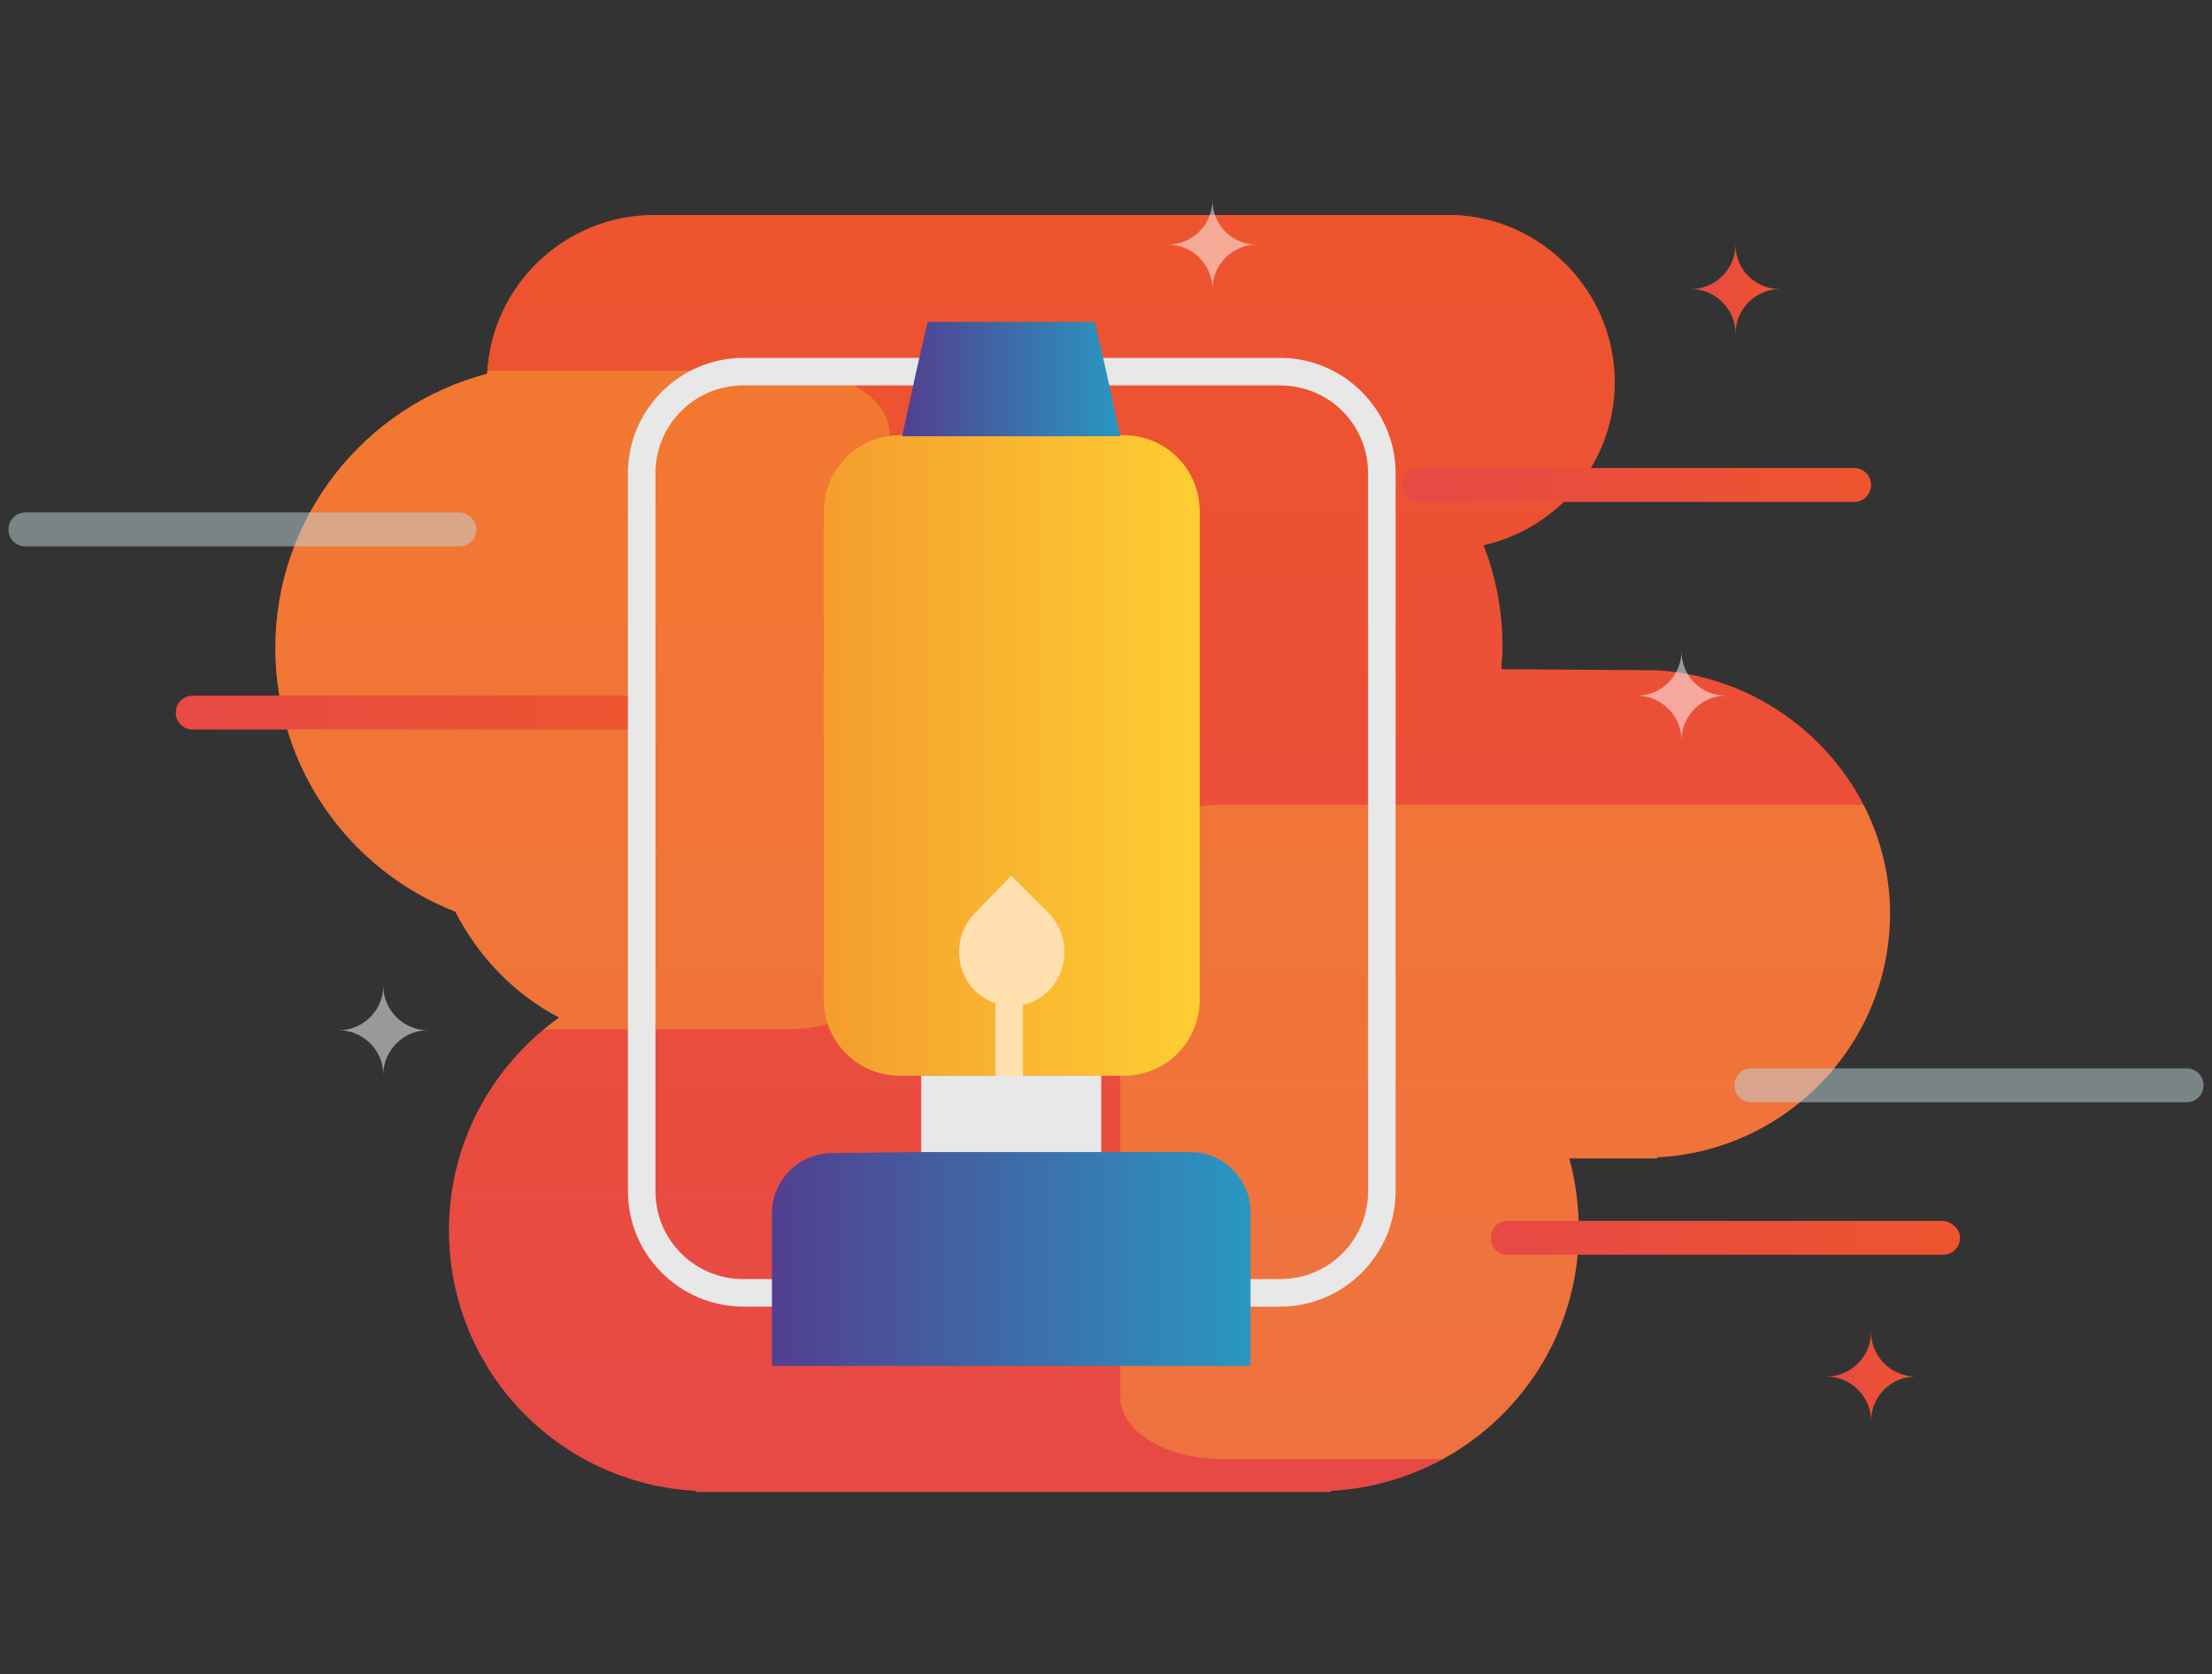 <svg version="1.1" id="Layer_1" xmlns="http://www.w3.org/2000/svg" xmlns:xlink="http://www.w3.org/1999/xlink" x="0" y="0" viewBox="0 0 208.9 158.1" xml:space="preserve"><rect x="0" y="0" width="208.9" height="158.1" fill="#333333" stroke="none"/><style>.st3,.st7{opacity:.5;fill:#c0d6dd;enable-background:new}.st7{fill:#fff}.st11{fill:#ffe0ae}.st12{fill:#e8e8e8}</style><linearGradient id="SVGID_1_" gradientUnits="userSpaceOnUse" x1="102.25" y1="4456.031" x2="102.25" y2="4335.431" gradientTransform="translate(0 -4314.98)"><stop offset="0" stop-color="#e74945"/><stop offset="1" stop-color="#ee542e"/></linearGradient><path d="M156.4 63.3l-14.6-.1c0-.6.1-1.3.1-2 0-3.4-.6-6.7-1.8-9.7 7.1-1.6 12.4-7.9 12.4-15.4 0-8.5-6.8-15.5-15.2-15.8H61.8c-8.5 0-15.4 6.7-15.8 15-11.5 3-20 13.5-20 25.9 0 11.3 7 21 17 24.9 2.2 4.3 5.6 7.8 9.8 10-6.3 4.5-10.4 11.8-10.4 20.1 0 13.2 10.3 23.9 23.3 24.6v.1h60v-.1c13-.7 23.4-11.4 23.4-24.6 0-2.3-.3-4.6-.9-6.8h8.3v-.1c12.2-.6 22-10.7 22-23.1-.1-12.2-9.9-22.2-22.1-22.9z" fill="url(#SVGID_1_)"/><defs><path id="SVGID_2_" d="M156.4 63.3l-14.6-.1c0-.6.1-1.3.1-2 0-3.4-.6-6.7-1.8-9.7 7.1-1.6 12.4-7.9 12.4-15.4 0-8.5-6.8-15.5-15.2-15.8H61.8c-8.5 0-15.4 6.7-15.8 15-11.5 3-20 13.5-20 25.9 0 11.3 7 21 17 24.9 2.2 4.3 5.6 7.8 9.8 10-6.3 4.5-10.4 11.8-10.4 20.1 0 13.2 10.3 23.9 23.3 24.6v.1h60v-.1c13-.7 23.4-11.4 23.4-24.6 0-2.3-.3-4.6-.9-6.8h8.3v-.1c12.2-.6 22-10.7 22-23.1-.1-12.2-9.9-22.2-22.1-22.9z"/></defs><clipPath id="SVGID_3_"><use xlink:href="#SVGID_2_" overflow="visible"/></clipPath><path d="M84 91.3c0 3.3-4.3 5.9-9.7 5.9H-9.1c-5.3 0-9.7-2.6-9.7-5.9V40.9c0-3.3 4.3-5.9 9.7-5.9h83.4c5.3 0 9.7 2.6 9.7 5.9v50.4z" opacity=".3" clip-path="url(#SVGID_3_)" fill="#fece33"/><defs><path id="SVGID_4_" d="M156.4 63.3l-14.6-.1c0-.6.1-1.3.1-2 0-3.4-.6-6.7-1.8-9.7 7.1-1.6 12.4-7.9 12.4-15.4 0-8.5-6.8-15.5-15.2-15.8H61.8c-8.5 0-15.4 6.7-15.8 15-11.5 3-20 13.5-20 25.9 0 11.3 7 21 17 24.9 2.2 4.3 5.6 7.8 9.8 10-6.3 4.5-10.4 11.8-10.4 20.1 0 13.2 10.3 23.9 23.3 24.6v.1h60v-.1c13-.7 23.4-11.4 23.4-24.6 0-2.3-.3-4.6-.9-6.8h8.3v-.1c12.2-.6 22-10.7 22-23.1-.1-12.2-9.9-22.2-22.1-22.9z"/></defs><clipPath id="SVGID_5_"><use xlink:href="#SVGID_4_" overflow="visible"/></clipPath><path d="M207.9 131.9c0 3.2-4.3 5.9-9.6 5.9h-82.9c-5.3 0-9.6-2.6-9.6-5.9v-50c0-3.2 4.3-5.9 9.6-5.9h82.9c5.3 0 9.6 2.6 9.6 5.9v50z" opacity=".3" clip-path="url(#SVGID_5_)" fill="#fece33"/><path class="st3" d="M208.1 102.5c0 .9-.7 1.6-1.6 1.6h-41.1c-.9 0-1.6-.7-1.6-1.6 0-.9.7-1.6 1.6-1.6h41.1c.9 0 1.6.7 1.6 1.6z"/><linearGradient id="SVGID_6_" gradientUnits="userSpaceOnUse" x1="132.499" y1="4360.78" x2="176.729" y2="4360.78" gradientTransform="translate(0 -4314.98)"><stop offset="0" stop-color="#e74945"/><stop offset="1" stop-color="#ee542e"/></linearGradient><path d="M176.7 45.8c0 .9-.7 1.6-1.6 1.6H134c-.9 0-1.6-.7-1.6-1.6 0-.9.7-1.6 1.6-1.6h41.1c.9 0 1.6.7 1.6 1.6z" fill="url(#SVGID_6_)"/><linearGradient id="SVGID_7_" gradientUnits="userSpaceOnUse" x1="140.891" y1="4431.88" x2="185.121" y2="4431.88" gradientTransform="translate(0 -4314.98)"><stop offset="0" stop-color="#e74945"/><stop offset="1" stop-color="#ee542e"/></linearGradient><path d="M185.1 116.9c0 .9-.7 1.6-1.6 1.6h-41.1c-.9 0-1.6-.7-1.6-1.6 0-.9.7-1.6 1.6-1.6h41.1c.9.1 1.6.8 1.6 1.6z" fill="url(#SVGID_7_)"/><linearGradient id="SVGID_8_" gradientUnits="userSpaceOnUse" x1="16.647" y1="4382.28" x2="60.879" y2="4382.28" gradientTransform="translate(0 -4314.98)"><stop offset="0" stop-color="#e74945"/><stop offset="1" stop-color="#ee542e"/></linearGradient><path d="M60.9 67.3c0 .9-.7 1.6-1.6 1.6H18.2c-.9 0-1.6-.7-1.6-1.6 0-.9.7-1.6 1.6-1.6h41.1c.9 0 1.6.7 1.6 1.6z" fill="url(#SVGID_8_)"/><path class="st3" d="M45 50c0 .9-.7 1.6-1.6 1.6h-41c-.9 0-1.6-.7-1.6-1.6 0-.9.7-1.6 1.6-1.6h41.1c.8.1 1.5.8 1.5 1.6z"/><path class="st7" d="M158.8 61.5c0 2.3-1.9 4.2-4.2 4.2 2.3 0 4.2 1.9 4.2 4.2 0-2.3 1.9-4.2 4.2-4.2-2.3 0-4.2-1.8-4.2-4.2zM114.5 18.9c0 2.3-1.9 4.2-4.2 4.2 2.3 0 4.2 1.9 4.2 4.2 0-2.3 1.9-4.2 4.2-4.2-2.3 0-4.2-1.8-4.2-4.2zM36.2 93.1c0 2.3-1.9 4.2-4.2 4.2 2.3 0 4.2 1.9 4.2 4.2 0-2.3 1.9-4.2 4.2-4.2-2.3 0-4.2-1.9-4.2-4.2zM80.4 111.2c0 2.3-1.9 4.2-4.2 4.2 2.3 0 4.2 1.9 4.2 4.2 0-2.3 1.9-4.2 4.2-4.2-2.3 0-4.2-1.9-4.2-4.2z"/><linearGradient id="SVGID_9_" gradientUnits="userSpaceOnUse" x1="159.672" y1="4342.28" x2="168.072" y2="4342.28" gradientTransform="translate(0 -4314.98)"><stop offset="0" stop-color="#e74945"/><stop offset="1" stop-color="#ee542e"/></linearGradient><path d="M163.9 23.1c0 2.3-1.9 4.2-4.2 4.2 2.3 0 4.2 1.9 4.2 4.2 0-2.3 1.9-4.2 4.2-4.2-2.3 0-4.2-1.8-4.2-4.2z" fill="url(#SVGID_9_)"/><linearGradient id="SVGID_10_" gradientUnits="userSpaceOnUse" x1="172.534" y1="4444.98" x2="180.934" y2="4444.98" gradientTransform="translate(0 -4314.98)"><stop offset="0" stop-color="#e74945"/><stop offset="1" stop-color="#ee542e"/></linearGradient><path d="M176.7 125.8c0 2.3-1.9 4.2-4.2 4.2 2.3 0 4.2 1.9 4.2 4.2 0-2.3 1.9-4.2 4.2-4.2-2.3 0-4.2-1.9-4.2-4.2z" fill="url(#SVGID_10_)"/><linearGradient id="SVGID_11_" gradientUnits="userSpaceOnUse" x1="77.8" y1="88.65" x2="113.3" y2="88.65" gradientTransform="matrix(1 0 0 -1 0 160)"><stop offset="0" stop-color="#f49d2e"/><stop offset="1" stop-color="#fece33"/></linearGradient><path d="M95.3 101.6H85c-4 0-7.2-3.2-7.2-7.2V48.3c0-4 3.2-7.2 7.2-7.2h21.1c4 0 7.2 3.2 7.2 7.2v46.1c0 4-3.2 7.2-7.2 7.2h-2-8.8z" fill="url(#SVGID_11_)"/><path class="st11" d="M94 94.7h2.6v7.1H94v-7.1z"/><path class="st12" d="M75.1 123.4h-4.9c-6 0-10.9-4.9-10.9-10.9V44.7c0-6 4.9-10.9 10.9-10.9h20.5v2.6H70.2c-4.6 0-8.3 3.7-8.3 8.3v67.8c0 4.6 3.7 8.3 8.3 8.3h4.9v2.6zM120.9 123.4H116v-2.6h4.9c4.6 0 8.3-3.7 8.3-8.3V44.7c0-4.6-3.7-8.3-8.3-8.3h-20.5v-2.6h20.5c6 0 10.9 4.9 10.9 10.9v67.8c0 6-4.9 10.9-10.9 10.9z"/><path class="st11" d="M99.1 86.3c1.9 2 1.9 5.2 0 7.2s-5 2-7 .1l-.1-.1c-1.9-2-1.9-5.2 0-7.2l3.5-3.6 3.6 3.6z"/><linearGradient id="SVGID_12_" gradientUnits="userSpaceOnUse" x1="85.2" y1="124.2" x2="105.8" y2="124.2" gradientTransform="matrix(1 0 0 -1 0 160)"><stop offset="0" stop-color="#523f8f"/><stop offset="1" stop-color="#2997c2"/></linearGradient><path d="M104.5 35.2l1.3 6H85.2l1.3-6 1.1-4.8h15.8l1.1 4.8z" fill="url(#SVGID_12_)"/><linearGradient id="SVGID_13_" gradientUnits="userSpaceOnUse" x1="72.9" y1="118.9" x2="118.1" y2="118.9"><stop offset="0" stop-color="#523f8f"/><stop offset="1" stop-color="#2997c2"/></linearGradient><path d="M87 108.8h25.4c3.2 0 5.7 2.6 5.7 5.7V129H72.9v-14.4c0-3.2 2.6-5.7 5.7-5.7l8.4-.1z" fill="url(#SVGID_13_)"/><path class="st12" d="M95.3 101.6h8.7v7.2H87v-7.2h8.3z"/></svg>